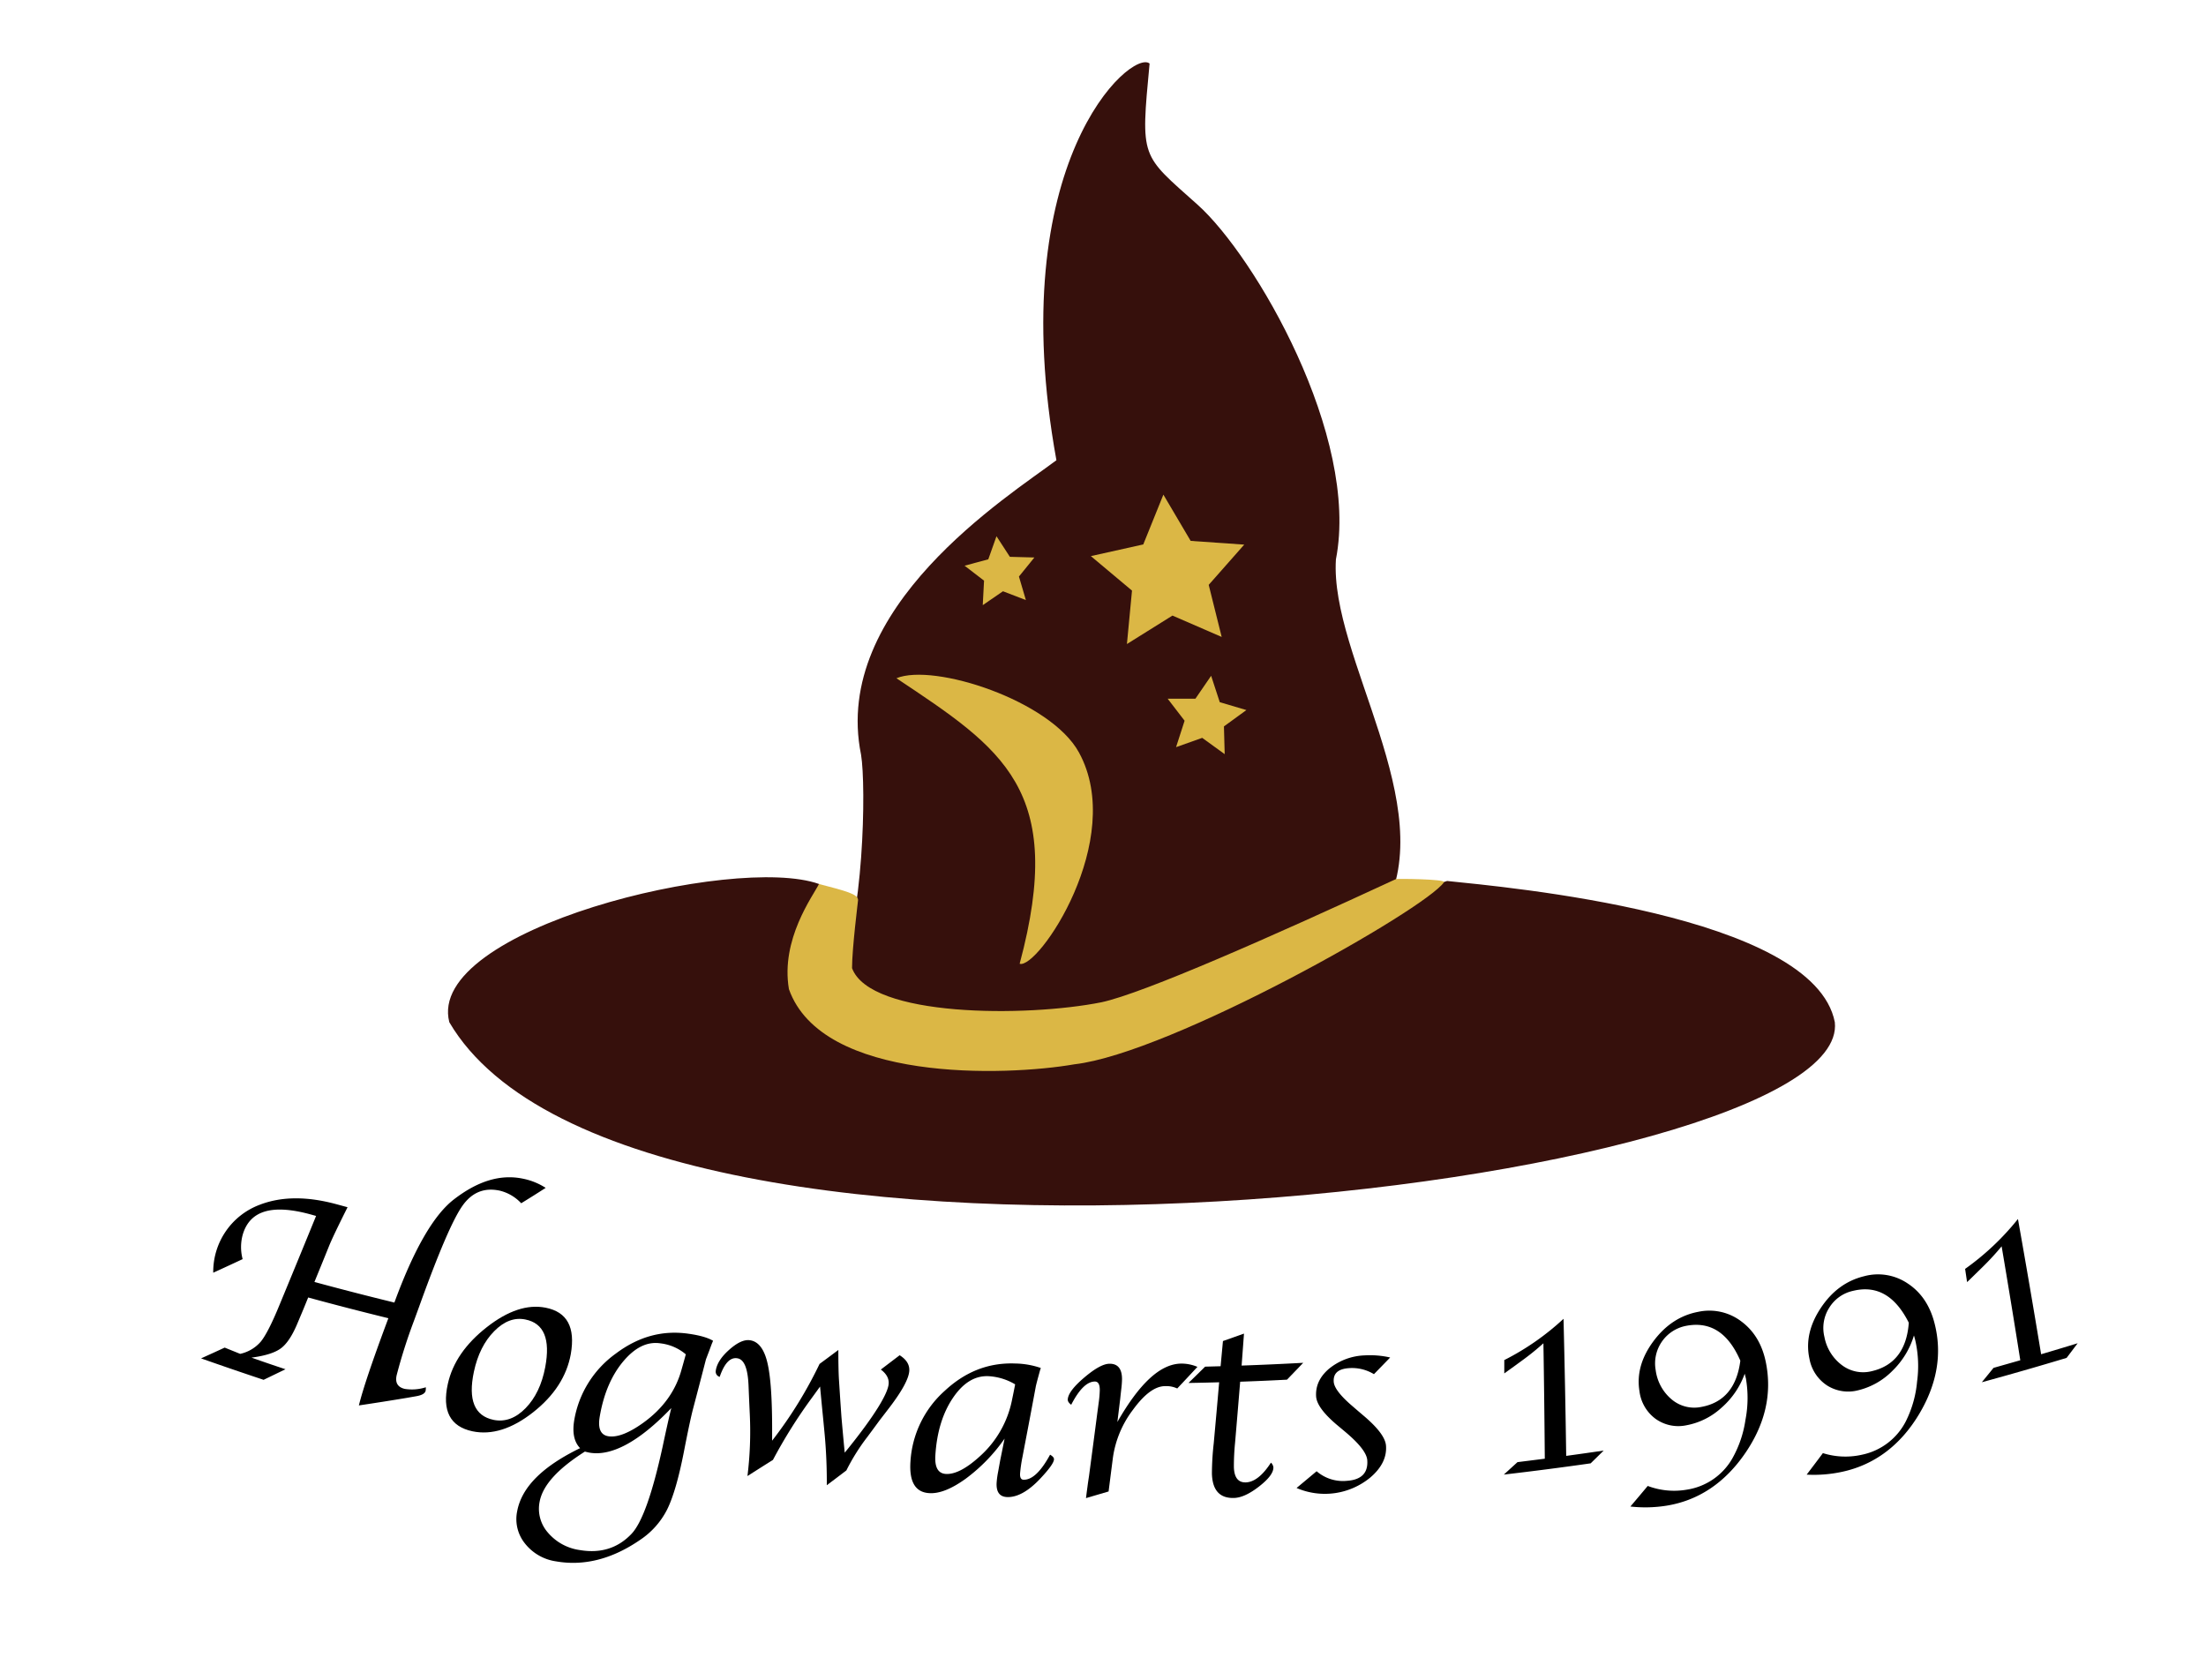 <svg id="Layer_1" data-name="Layer 1" xmlns="http://www.w3.org/2000/svg" viewBox="0 0 734 559">
  <defs>
    <style>
      .cls-1 {
        fill: #36100c;
      }

      .cls-2 {
        fill: #dbb745;
      }
    </style>
  </defs>
  <path class="cls-1" d="M382.5,21.14c-6-5-49,33-31,132-16,12-75,49-65,98,1.72,10.32,1,56-8,74-1.25,2.51,36,19,97,15,3,1,.34,4.79-1,5-71,11-105.9-13.49-110-14-1.46-.18,9.77-36.46,8-37-28-10-131,15-123,46,61,104,467,55,461,0-7-36-110-45-129-47-10.44,2.95-20,13-21,10,19-35-18.07-84.53-16-117,8-41-27-101-46-118S379.5,53.14,382.5,21.14Z"/>
  <polygon class="cls-2" points="341.34 199.67 333.72 196.74 326.99 201.36 327.42 193.21 320.94 188.23 328.83 186.12 331.56 178.43 336.01 185.28 344.17 185.5 339.03 191.84 341.34 199.67"/>
  <polygon class="cls-2" points="406.49 211.94 390.11 204.83 374.96 214.3 376.65 196.52 362.96 185.04 380.4 181.16 387.09 164.59 396.17 179.98 413.99 181.22 402.17 194.61 406.49 211.94"/>
  <polygon class="cls-2" points="407.49 250.94 400.01 245.52 391.31 248.61 394.15 239.82 388.52 232.5 397.75 232.49 402.98 224.87 405.85 233.65 414.71 236.27 407.24 241.71 407.49 250.94"/>
  <path class="cls-2" d="M298.27,225.68c35.3,23.53,56.56,37,41,95,6,2.05,35.63-41.27,19.73-70.3C349.58,233.09,310.7,220.54,298.27,225.68Z"/>
  <path class="cls-2" d="M272.5,294.14c-2,4-12.83,18.44-10,35,11,31,72,29,95,25,32-3.64,117-51.64,123-60.64,0-1-15.09-1.13-16-1-41,19-84,38-98,41-25,5-77,5-83-11.36,0-6.64,2-22.33,2-22.64C285.5,297.5,281.5,296.5,272.5,294.14Z"/>
  <g>
    <path d="M115.64,401.7c-3.2,6.39-5.28,10.71-6.19,13-1.61,4-3.21,7.91-4.83,11.87q13.27,3.6,26.6,6.85l.58-1.56q9.42-25.15,19.16-32.71c8-6.2,15.59-8.51,23.07-6.94a21.86,21.86,0,0,1,7.53,3.05q-4,2.58-8.14,5.12a14.36,14.36,0,0,0-7.12-4.19c-5.17-1.12-9.31.57-12.48,5.1s-7.81,15.37-14,32.49c-.72,2-1.43,3.94-2.15,5.9A178.06,178.06,0,0,0,132,457.51q-.9,3.8,2.68,4.64a15.08,15.08,0,0,0,7-.54,5.49,5.49,0,0,1-.06,1.16c-.2.89-1.25,1.5-3.15,1.82l-3.13.55q-7.93,1.32-15.93,2.51c1.36-5.5,4.46-14.64,9.23-27.46l.58-1.56q-13.38-3.27-26.68-6.9l-1.59,3.9-2,4.75q-2.53,6.06-5.46,8.25c-1.95,1.46-5.22,2.51-9.81,3.11q5.64,2,11.31,3.87l-7.28,3.52Q77.32,455.67,66.9,452c2.63-1.19,5.25-2.38,7.86-3.59l5.15,2.08a12.55,12.55,0,0,0,6.9-4.11q2.41-3,6.06-11.86,6.19-14.94,12.3-29.92l-1.44-.4c-12.87-3.61-20.49-1.57-22.93,6.5a15.61,15.61,0,0,0-.07,8.27q-4.86,2.28-9.78,4.52a23.81,23.81,0,0,1,15.47-22.61c7.3-2.81,15.77-2.83,25.57-.17Z"/>
    <path d="M157.22,476.26c-7.45-1.57-10.19-6.86-8.22-15.75,1.58-7.18,6-13.44,13-18.92s13.48-7.63,19.49-6.47c7.23,1.4,10,6.52,8.42,15.5-1.33,7.25-5.44,13.72-12.5,19.29S163.58,477.59,157.22,476.26Zm7-3.8c3.79.77,7.36-.53,10.64-3.88s5.46-7.91,6.55-13.65c1.77-9.39-.44-14.65-6.62-15.88-3.63-.73-7.07.57-10.36,3.9s-5.55,7.83-6.76,13.52C155.7,465.8,157.88,471.16,164.25,472.46Z"/>
    <path d="M237.26,446.14l-.42,1c-.29.78-.58,1.56-.86,2.33-.66,1.71-1,2.64-1.08,2.82q-2.11,8.19-4.27,16.37-1.08,4.11-3.1,14.53-2.55,13-5.54,19.06a26.57,26.57,0,0,1-9.05,10.17c-9.27,6.37-18.66,8.74-27.91,7.12a16.07,16.07,0,0,1-10.4-6,12.92,12.92,0,0,1-2.54-10.74c1.54-8.08,8.62-14.95,20.92-20.93q-3-3.11-1.93-9.39a34.32,34.32,0,0,1,13.83-22.09c7.54-5.67,15.55-7.84,24.21-6.59C232.8,444.32,235.51,445.09,237.26,446.14Zm-13.9,22.39c-10.68,11.18-19.9,16.09-27.17,14.84-.3-.05-.83-.17-1.58-.36-9,5.71-14.06,11.23-15.07,16.73a12,12,0,0,0,2.8,10.27A17,17,0,0,0,193,515.79c6.94,1.16,12.7-.69,17.21-5.5q5.16-5.57,10.23-28.75Q222.3,472.78,223.36,468.53Zm4.83-17.88A15.87,15.87,0,0,0,219.8,447c-4.4-.68-8.51,1.33-12.43,6s-6.53,10.8-7.82,18.37q-1,5.88,2.82,6.53c2.92.48,6.82-1,11.64-4.46,6.69-4.81,10.93-10.82,12.82-17.93C227.29,453.92,227.74,452.29,228.19,450.65Z"/>
    <path d="M248.7,491.15a120.8,120.8,0,0,0,.79-20.27q-.23-4.92-.43-9.84-.34-8.42-3.6-9.05c-2.42-.49-4.42,1.55-6,6.16a1.81,1.81,0,0,1-1.31-2c.31-2.31,1.8-4.64,4.45-7s4.92-3.44,6.84-3.2c2.82.35,4.77,2.82,5.88,7.42s1.63,12.33,1.59,23.19c0,.94,0,1.88,0,2.82a140.91,140.91,0,0,0,15.78-25.54q3.14-2.31,6.25-4.64,0,6.22.19,9.66l.48,7.42.36,5.19q.52,6,1.09,11.9l1.36-1.67c8.69-10.84,13-18,13.26-21.23.14-1.77-.73-3.35-2.6-4.76l6.26-4.76q3.42,2.15,3.2,5.25c-.18,2.51-2.31,6.51-6.48,12-1.12,1.46-2.24,2.93-3.37,4.38q-2.08,2.85-4.2,5.69a68,68,0,0,0-6.87,11q-3.24,2.48-6.52,4.93a173.92,173.92,0,0,0-.77-17.55l-.42-4.38q-.54-5.44-1.05-10.9c-.89,1.24-1.79,2.47-2.68,3.7a167,167,0,0,0-13,20.71Q252.94,488.44,248.7,491.15Z"/>
    <path d="M334.26,478.69a57.15,57.15,0,0,1-13,13.39c-4.72,3.39-8.78,5-12.14,4.75q-6.89-.45-6.18-10.58a34.28,34.28,0,0,1,11.41-23.47c6.9-6.41,14.64-9.41,23.44-9.08a27.58,27.58,0,0,1,8.52,1.49c-.18.54-.29.87-.32,1l-.66,2.41c-.44,1.66-.68,2.64-.72,2.91q-1.87,10.08-3.81,20.15c-.18,1-.37,1.94-.55,2.92a49,49,0,0,0-.85,5.79c-.05,1.32.35,2,1.18,2,2.79.09,5.75-2.68,8.81-8.33.88.52,1.31,1,1.3,1.51,0,1.07-1.51,3.19-4.47,6.35-4,4.29-7.77,6.37-11.13,6.24q-3.69-.15-3.49-4.65a28.87,28.87,0,0,1,.51-3.79l.66-3.65.81-4Zm3.51-18.05a19.35,19.35,0,0,0-8.85-2.72c-4.53-.21-8.46,2.2-11.86,7.24s-5.36,11.4-5.84,19.11c-.25,4,.91,6,3.48,6.18,3,.18,6.69-1.7,11.08-5.65a34.06,34.06,0,0,0,11-19.25C337.13,463.91,337.45,462.28,337.77,460.64Z"/>
    <path d="M371.78,473.16c7.35-12.84,14.28-19.32,21.2-19.43a13.59,13.59,0,0,1,5.44,1.09c-2.23,2.41-4.46,4.8-6.72,7.19a8.59,8.59,0,0,0-4-.78c-3.37,0-6.9,2.64-10.67,7.79a34.17,34.17,0,0,0-6.74,16.07q-.72,5.6-1.43,11.19l-7.52,2.21c.06-.46.12-.92.17-1.37.13-1,.27-2,.4-3s.29-2,.44-3q1.45-10.91,2.87-21.81c.11-.8.22-1.59.32-2.39a35.69,35.69,0,0,0,.39-4.4c0-1.87-.52-2.8-1.62-2.82-2.6,0-5.21,2.55-7.89,7.73-.81-.6-1.19-1.2-1.14-1.82.14-1.86,2-4.29,5.57-7.31s6.34-4.53,8.38-4.52q4.11,0,4.1,5.17a32.48,32.48,0,0,1-.26,3.35c-.12,1.07-.24,2.14-.35,3.21-.16,1.28-.31,2.57-.47,3.85S371.94,471.91,371.78,473.16Z"/>
    <path d="M412.64,459.76q-.83,10.17-1.7,20.35a79.17,79.17,0,0,0-.39,8.09q.17,5.19,4,5.06c2.76-.1,5.56-2.29,8.33-6.57a2.54,2.54,0,0,1,.81,1.52c.08,1.71-1.47,3.84-4.68,6.35s-6,3.81-8.4,3.88c-4.78.15-7.23-2.58-7.37-8.15a92.89,92.89,0,0,1,.6-10q.93-10.17,1.81-20.34c-3.4.1-6.8.17-10.21.23,1.86-1.8,3.7-3.62,5.54-5.43l5.15-.14.78-8.38c2.33-.82,4.66-1.64,7-2.48q-.39,5.33-.79,10.64,10.25-.36,20.5-.92-2.69,2.81-5.4,5.61Q420.43,459.49,412.64,459.76Z"/>
    <path d="M431.42,495.11q3.34-2.78,6.66-5.56a13.37,13.37,0,0,0,10.07,3.19c4.83-.32,7.09-2.63,6.78-6.87-.18-2.35-2.62-5.46-7.27-9.38l-3-2.51c-4.38-3.74-6.61-6.86-6.75-9.34-.21-3.54,1.25-6.61,4.34-9.23A19.83,19.83,0,0,1,454,451a30.29,30.29,0,0,1,8.55.7q-2.68,2.77-5.4,5.55a14,14,0,0,0-8.38-2c-3.52.25-5.19,1.74-5,4.52.13,2,2.27,4.78,6.5,8.35q1.62,1.41,3.26,2.8c4.84,4.07,7.41,7.41,7.63,10.1.3,3.84-1.43,7.4-5.26,10.65a23.75,23.75,0,0,1-24.43,3.48Z"/>
    <path d="M514,485.38q-.15-19.2-.46-38.41a85.69,85.69,0,0,1-7.17,5.79q-2.37,1.74-4.77,3.46c-.08.07-.45.33-1.08.78,0-1.48,0-3,0-4.44a86.1,86.1,0,0,0,19.71-13.73q.57,22.79.89,45.61,6.24-.85,12.47-1.77l-4.33,4.25q-14.41,2.06-28.89,3.74l4.54-4.14C507.9,486.15,510.92,485.77,514,485.38Z"/>
    <path d="M580.52,457.1a27.23,27.23,0,0,1-7.71,11.3,23.62,23.62,0,0,1-11.67,5.85,13,13,0,0,1-10.3-2.15,13.43,13.43,0,0,1-5.34-9.17c-.94-5.74.66-11.29,4.68-16.69s9-8.63,14.9-9.74a17.57,17.57,0,0,1,14.3,3.19c4.2,3.12,6.94,7.61,8.15,13.52,2.11,10.28-.06,20.41-6.83,30.3S565.13,499.28,554.55,501a44.53,44.53,0,0,1-12.07.29q2.89-3.4,5.77-6.85a24.76,24.76,0,0,0,13,1.24,21.11,21.11,0,0,0,15.08-10.27,36.88,36.88,0,0,0,4.44-13,38.19,38.19,0,0,0,.13-13.8C580.76,458.11,580.64,457.61,580.52,457.1Zm-1.46-4.34c-4-9.23-9.92-13.07-17.83-11.63a12.72,12.72,0,0,0-10.33,14.81,15.21,15.21,0,0,0,5.34,9.73,11.65,11.65,0,0,0,9.84,2.48C573.59,466.78,577.94,461.61,579.06,452.76Z"/>
    <path d="M636.82,444.38a27.28,27.28,0,0,1-7.12,11.72,23.83,23.83,0,0,1-11.36,6.49A13.13,13.13,0,0,1,607.91,461a13.48,13.48,0,0,1-5.85-8.86c-1.24-5.68.05-11.32,3.78-16.93s8.5-9.11,14.4-10.55a17.6,17.6,0,0,1,14.48,2.39c4.39,2.88,7.37,7.22,8.9,13.05,2.67,10.14,1,20.38-5.19,30.63s-14.74,16.62-25.24,18.95a44.44,44.44,0,0,1-12.06,1q2.72-3.57,5.4-7.16a24.88,24.88,0,0,0,13.05.52,21.18,21.18,0,0,0,14.54-11.09,36.85,36.85,0,0,0,3.75-13.25,38.4,38.4,0,0,0-.62-13.79C637.1,445.38,637,444.88,636.82,444.38Zm-1.71-4.25c-4.52-9-10.64-12.5-18.48-10.62a12.38,12.38,0,0,0-8,5.65,12.51,12.51,0,0,0-1.59,9.71,15.22,15.22,0,0,0,5.88,9.42,11.72,11.72,0,0,0,10,1.93C630.4,454.44,634.48,449,635.11,440.13Z"/>
    <path d="M672.21,452.62q-3-19-6.21-37.91a88,88,0,0,1-6.27,6.82l-4.23,4.14c-.08.09-.4.4-1,.94-.21-1.47-.43-2.93-.65-4.39a87.16,87.16,0,0,0,17.58-16.6q4,22.47,7.71,45,6.09-1.79,12.16-3.66l-3.68,4.87q-14.05,4.24-28.21,8.11l3.89-4.78C666.3,454.3,669.25,453.47,672.21,452.62Z"/>
  </g>
</svg>
